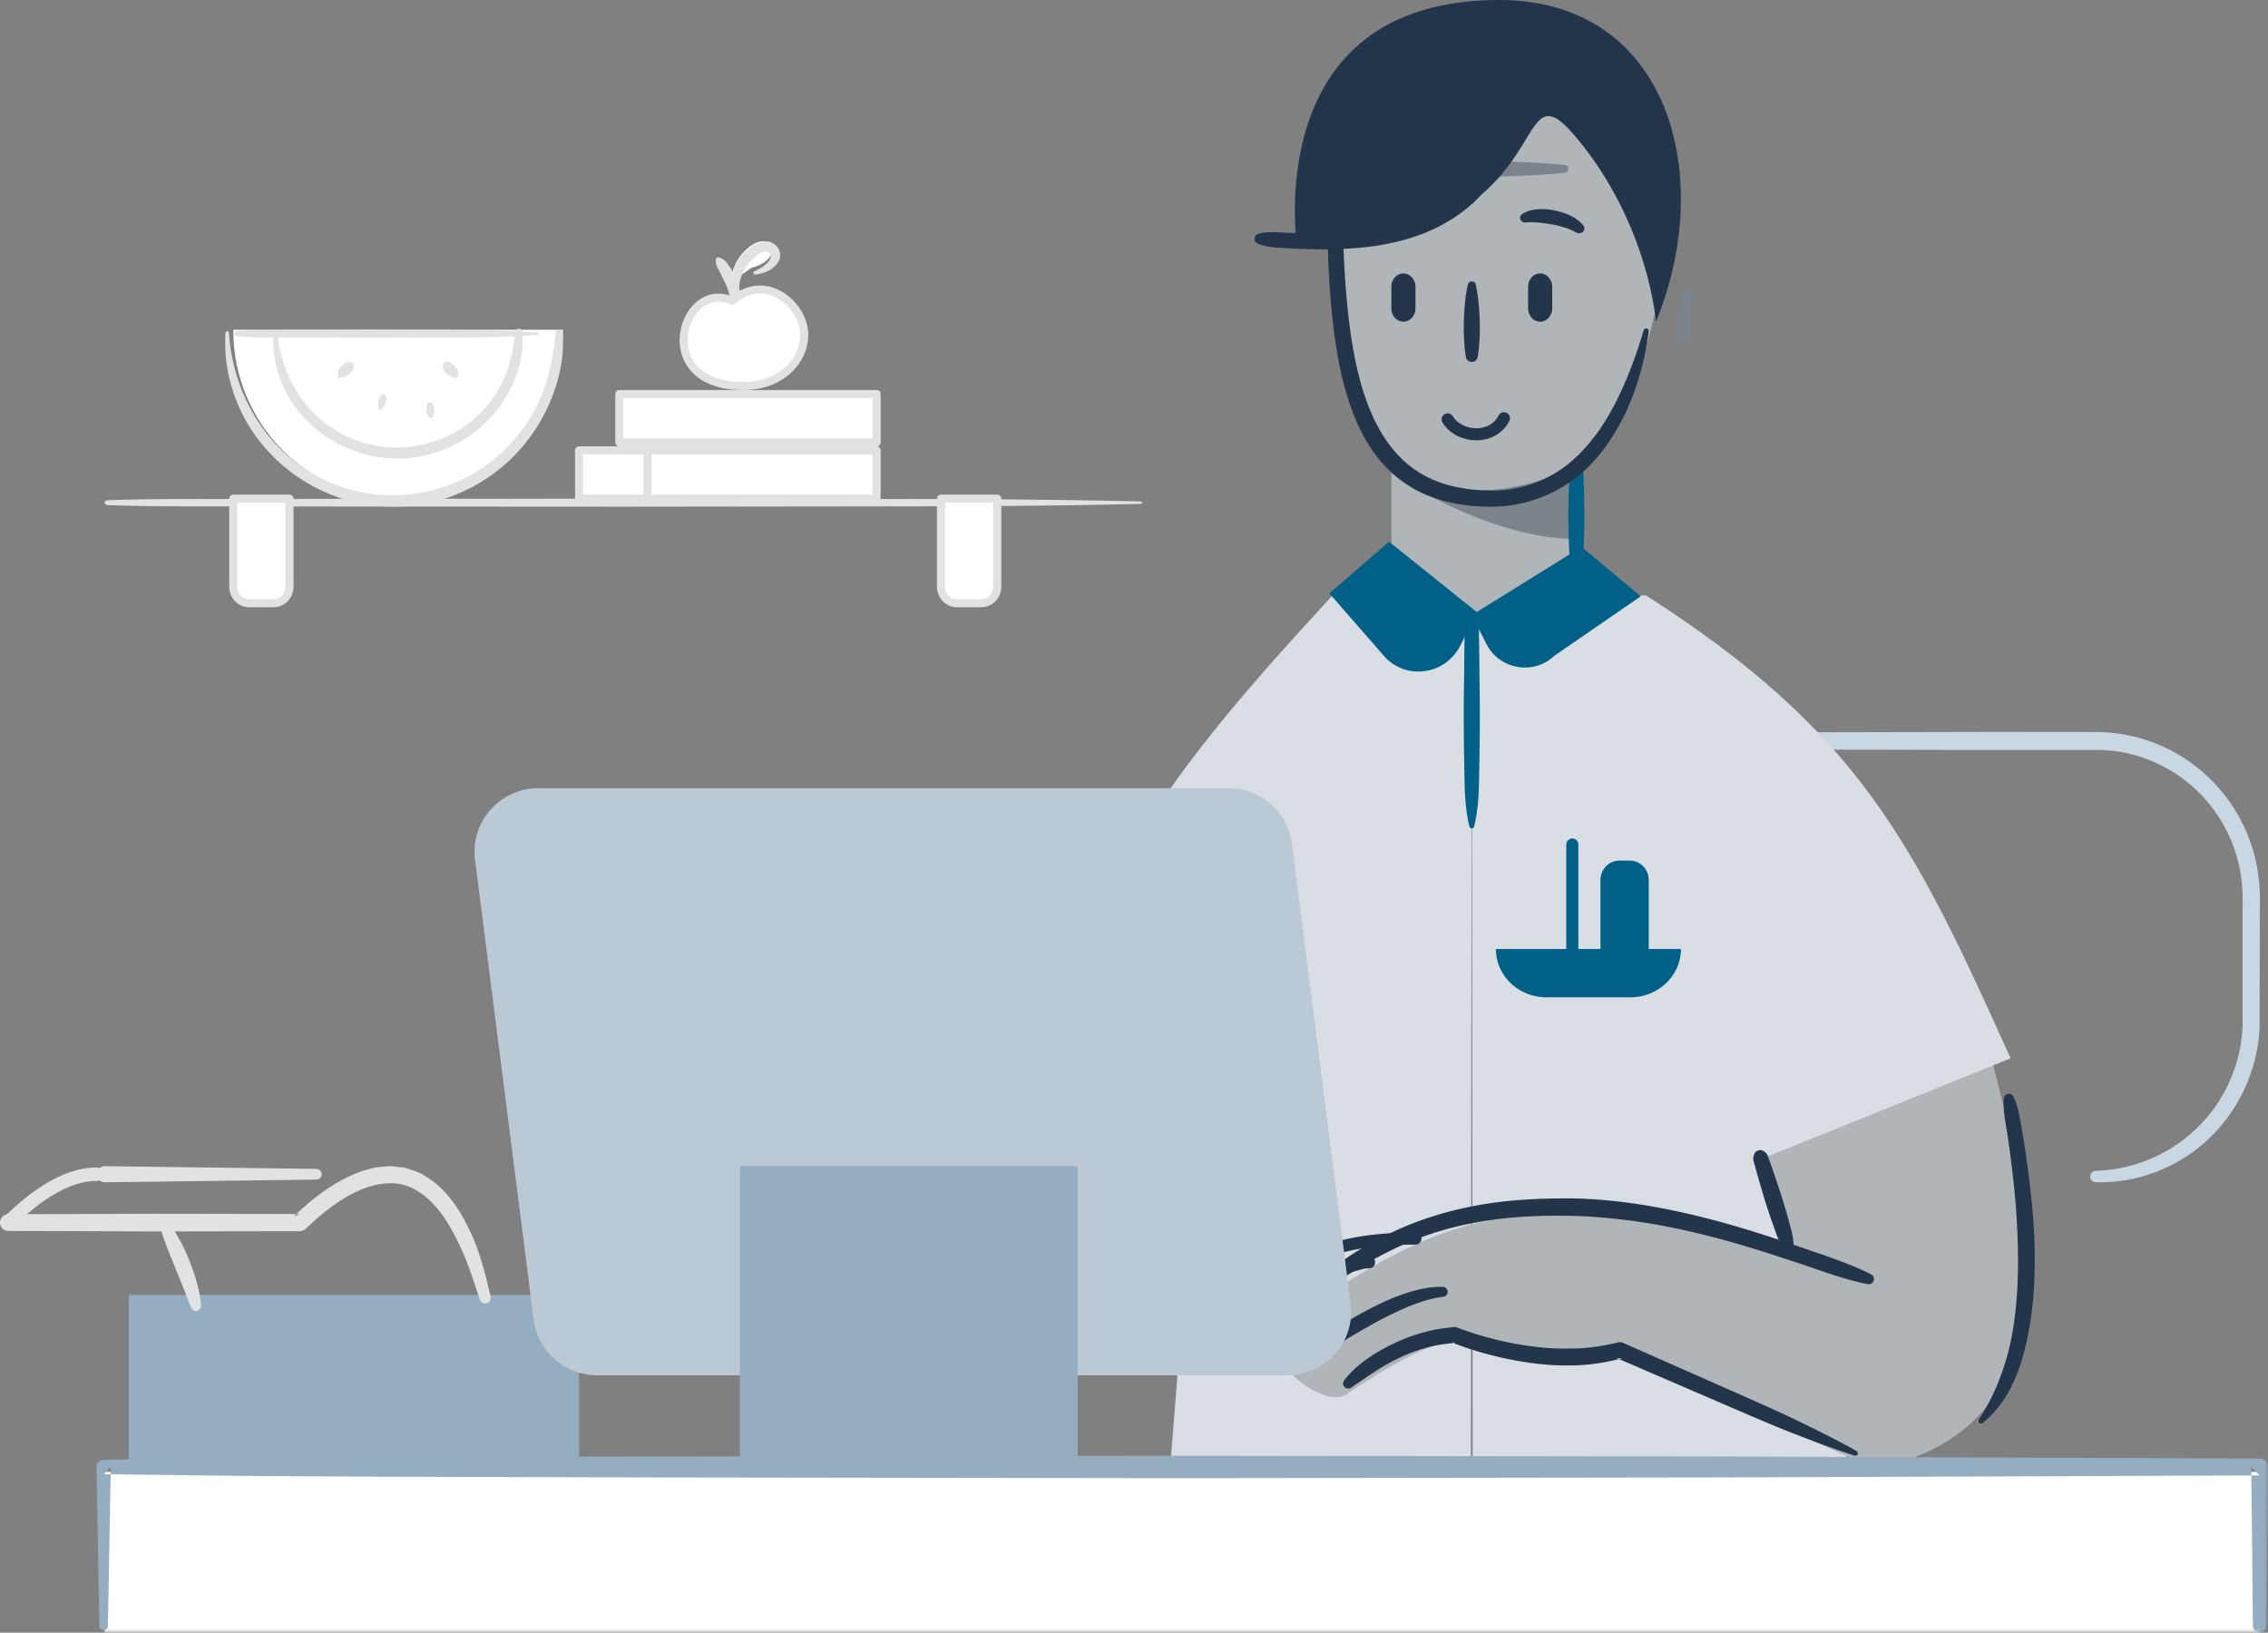 <svg width="282" height="203" xmlns="http://www.w3.org/2000/svg" xmlns:xlink="http://www.w3.org/1999/xlink"><rect width="100%" height="100%" fill="#808080" stroke="none"/><defs><path id="a" d="M0 203h282V0H0z"/></defs><g fill="none" fill-rule="evenodd"><path d="M218.05 91.063L247.634 91l7.396.006 3.697.004 1.85.003c.65.009 1.301.034 1.95.096 5.199.48 10.152 3.088 13.532 7.084a20.62 20.62 0 0 1 3.849 6.794c.853 2.46 1.157 5.19 1.082 7.692l-.035 14.953c-.179 5.25-2.526 10.36-6.305 13.935-3.763 3.602-8.955 5.59-14.07 5.423a.704.704 0 0 1-.683-.725.709.709 0 0 1 .684-.69c4.759-.127 9.372-2.118 12.704-5.441 3.37-3.289 5.378-7.89 5.556-12.587l.003-14.868c.063-2.464-.215-4.746-.981-6.991a18.396 18.396 0 0 0-3.452-6.065c-3.032-3.568-7.455-5.883-12.091-6.303a21.6 21.6 0 0 0-1.743-.082l-1.85.001-3.697.004-7.396.007-29.582-.064A1.055 1.055 0 0 1 217 92.123a1.053 1.053 0 0 1 1.05-1.06" fill="#C8D7E2"/><path fill="#B0B5B8" d="M173 82h23V59.036L173 51zM247.176 130c6.75 24.808 10.124 48.488-15.75 53l-9.551-26.843L218 144.225 247.176 130z"/><path d="M191 77a.999.999 0 1 1-2 0 1 1 0 0 1 2 0" fill="#FFF"/><path d="M166 20.485c0 23.55 1.414 42.233 19.3 41.494 10.24-.424 16.153-3.58 20.7-24.091 0 0-1.365-29.888-10.46-29.888S166 20.485 166 20.485" fill="#B0B5B8"/><path d="M149.085 137.029L131 135.374c3.353-25.281 14.278-39.203 34.71-61.374L183 76.368 182.886 184l-37.462-.613 3.661-46.358zM250 131.59c-12.153-26.98-18.833-40.582-45.385-57.59L183 76.368 183.114 184l47.222-.53-12.022-39.095L250 131.589z" fill="#D8DEE4"/><path d="M234 183l-32.411-14.465c-9.544 2.669-20.39-1.92-20.39-1.92-4.231.284-11.451 5.191-13.782 6.748-2.009 1.342-5.63-1.467-5.63-1.467-2.821-2.181-3.963-5.217-1.214-7.489 4.558-3.762 15.929-11.717 26.331-12.94 17.719-2.083 31.172 3.192 46.258 8.189L234 183z" fill="#B0B5B8"/><path d="M196 66.998V58c-7.673 3.438-13.64 3.702-19.609 1.719-5.968-1.982 8.525 7.444 19.609 7.279M178.682 20.067c2.666-.107 5.332-.066 7.997-.012 2.665.085 5.332.18 7.998.478.193.022.338.25.322.507-.015.23-.153.408-.322.426-2.666.3-5.333.393-7.998.478-2.665.054-5.33.097-7.997-.011-.389-.017-.694-.445-.682-.962.012-.495.313-.888.682-.904" fill="#7C848B"/><path d="M196.593 58.291c.422.522.265 1.044.319 1.566l.046 1.564c.013 1.044.057 2.087.037 3.13a64.058 64.058 0 0 1-.078 3.129c-.024 1.043-.088 2.087-.62 3.13-.092.178-.298.243-.463.143a.357.357 0 0 1-.13-.143c-.533-1.043-.597-2.087-.62-3.13a65.582 65.582 0 0 1-.079-3.13c-.02-1.042.025-2.085.038-3.129l.045-1.564c.053-.522-.103-1.044.32-1.566a.746.746 0 0 1 1.185 0" fill="#016087"/><path d="M72 183H16v-22h52.682A3.315 3.315 0 0 1 72 164.31V183z" fill="#95ADC1"/><path d="M12 146c-3.51-.02-7.327 2.37-11 6" stroke="#E1E2E2" stroke-width="1.673" stroke-linecap="round" stroke-linejoin="round"/><path d="M23.737 162.538c-.6-1.585-1.225-3.151-1.876-4.727l-.963-2.379c-.3-.81-.616-1.614-.865-2.466-.114-.386.075-.802.422-.93.265-.097.549.008.718.235.512.704.941 1.467 1.36 2.238.404.78.773 1.586 1.094 2.418.64 1.661 1.184 3.408 1.369 5.26.04.402-.219.763-.578.809-.296.036-.566-.154-.677-.443l-.004-.015z" fill="#E1E2E2"/><path d="M1.04 150.974l18.116-.061 18.115.03-.748.3c2.087-1.982 4.376-3.845 7.132-5.091.699-.29 1.385-.606 2.152-.764.379-.085.74-.224 1.132-.259l1.181-.105c.39-.063.791.015 1.19.047.395.06.806.042 1.186.176.762.249 1.557.442 2.213.893 2.802 1.582 4.44 4.257 5.686 6.836 1.266 2.63 1.953 5.415 2.587 8.177a.696.696 0 1 1-1.338.376l-.012-.04c-.878-2.626-1.706-5.277-2.985-7.664-1.2-2.396-2.8-4.652-4.954-5.863-2.13-1.304-4.8-.966-7.16.113-2.39 1.08-4.545 2.818-6.513 4.705-.209.2-.48.3-.749.3l-18.115.03-18.115-.06A1.04 1.04 0 0 1 0 152.009a1.042 1.042 0 0 1 1.04-1.035" fill="#E1E2E2"/><path d="M13.062 145l26.249.333c.386.005.695.307.689.677-.005.36-.312.652-.69.657L13.063 147c-.578.007-1.054-.434-1.062-.986-.007-.553.456-1.006 1.035-1.014h.027z" fill="#E1E2E2"/><path d="M166.553 20.555c.446 3.436.319 6.863.49 10.284.143 3.416.37 6.826.835 10.186.471 3.35 1.149 6.684 2.388 9.759 1.233 3.057 3.078 5.863 5.734 7.663 2.644 1.82 5.965 2.512 9.286 2.544 3.291.06 6.503-.957 9.136-2.868.67-.457 1.256-1.039 1.866-1.58.547-.611 1.148-1.174 1.63-1.85 1.072-1.258 1.912-2.713 2.728-4.172 1.558-2.975 2.745-6.172 3.73-9.456a.32.32 0 0 1 .395-.215.32.32 0 0 1 .227.343c-.442 3.444-1.367 6.853-2.841 10.07-1.533 3.164-3.595 6.245-6.578 8.406-2.938 2.185-6.65 3.375-10.3 3.33-3.57-.007-7.347-.724-10.46-2.829-1.547-1.032-2.881-2.364-3.958-3.844-1.07-1.487-1.893-3.112-2.55-4.774-1.31-3.334-1.977-6.809-2.437-10.262-.453-3.46-.654-6.926-.773-10.382-.072-3.456-.259-6.909.184-10.353a.638.638 0 0 1 1.268 0" fill="#23354B"/><path d="M183.496 35.383c.328 1.509.437 3.016.492 4.523.016.755.023 1.509-.026 2.262-.045.754-.098 1.509-.242 2.262-.072.376-.453.628-.851.559a.715.715 0 0 1-.589-.559c-.144-.753-.197-1.508-.242-2.262a26.322 26.322 0 0 1-.026-2.262c.055-1.507.164-3.014.492-4.523a.507.507 0 0 1 .598-.373c.204.04.354.19.394.373M174.5 40c-.828 0-1.5-.753-1.5-1.681V35.68c0-.93.672-1.681 1.5-1.681s1.5.751 1.5 1.681v2.638c0 .928-.672 1.681-1.5 1.681M191.5 40c-.828 0-1.5-.753-1.5-1.681V35.68c0-.93.672-1.681 1.5-1.681s1.5.751 1.5 1.681v2.638c0 .928-.672 1.681-1.5 1.681" fill="#23354B"/><path d="M180 52.143c1.436 2.363 5.59 2.636 7-.143" stroke="#23354B" stroke-width="1.5" stroke-linecap="round" stroke-linejoin="round"/><path d="M161.28 30.73S156.505 0 186.396 0c21.109 0 26.985 21.842 19.498 40 0 0-.884-12.064-9.829-22.82-8.945-10.755-.8 13.55-34.785 13.55" fill="#23354B"/><path d="M209.834 37l-.668 5" stroke="#7C848B" stroke-width="1.673" stroke-linecap="round" stroke-linejoin="round"/><path d="M172.726 68L183 76.245l-1.818 3.696c-1.635 3.322-5.873 4.093-8.497 1.546L166 73.827 172.726 68z" fill="#016087"/><path d="M172.726 68L183 76.245l-1.818 3.696c-1.635 3.322-5.873 4.093-8.497 1.546L166 73.827 172.726 68z" stroke="#016087"/><path d="M196.65 68L183 76.479l1.808 3.568c1.628 3.207 5.843 3.951 8.452 1.493L204 74.146 196.65 68z" fill="#016087"/><path d="M219.3 143.127c.59.376.594.95.812 1.45l.536 1.543c.341 1.034.713 2.058 1.02 3.105.33 1.038.62 2.088.902 3.143.302 1.047.564 2.107.354 3.329a.359.359 0 0 1-.416.297.344.344 0 0 1-.184-.097c-.864-.856-1.256-1.874-1.608-2.906a70.03 70.03 0 0 1-1.06-3.09c-.347-1.032-.629-2.086-.943-3.129l-.443-1.575c-.109-.537-.433-1.003-.17-1.666a.818.818 0 0 1 1.2-.404" fill="#23354B"/><path d="M232.242 159.67c-3.295-.652-6.39-1.914-9.55-2.924-3.153-1.04-6.31-2.045-9.501-2.878-6.374-1.687-12.888-2.72-19.432-2.712-6.55-.03-13.098.877-19.088 3.51-5.95 2.66-11.442 6.481-16.113 11.22l-.021.021a.312.312 0 0 1-.446-.002.332.332 0 0 1-.032-.418c3.973-5.639 9.63-9.882 15.855-12.645 3.114-1.395 6.407-2.359 9.751-2.97 3.358-.626 6.71-.82 10.09-.864 6.763-.118 13.471 1.124 19.945 2.86 3.244.875 6.428 1.918 9.592 2.992 3.152 1.11 6.344 2.07 9.35 3.58.315.158.448.55.294.874a.634.634 0 0 1-.694.355" fill="#23354B"/><path d="M179.417 161.243c-1.542.175-3.076.706-4.563 1.326-1.48.652-2.953 1.357-4.374 2.172-1.423.808-2.848 1.628-4.233 2.515-.706.426-1.405.863-2.096 1.31l-1.047.662-.52.335-.261.165-.133.082-.065.042-.033.02-.02.013-.01.008-.008.005c.009.404-1.655-1.629-.82-.95a.649.649 0 0 1 .901.037.606.606 0 0 1-.037.875c.839.679-.824-1.356-.81-.953-.009.005-.002 0-.002 0l.005-.005.013-.011.028-.026.058-.053.118-.105.236-.208.483-.406.98-.791a79.096 79.096 0 0 1 2.03-1.496c1.396-.94 2.812-1.862 4.309-2.667 1.5-.791 3.026-1.57 4.661-2.137 1.624-.573 3.346-1.043 5.17-1a.629.629 0 0 1 .623.637.627.627 0 0 1-.564.601l-.02.003zM167.126 171.64c.808-1.062 1.763-1.902 2.813-2.656 1.05-.742 2.178-1.373 3.344-1.934a20.88 20.88 0 0 1 3.646-1.365c1.251-.374 2.56-.55 3.865-.68a.864.864 0 0 1 .401.054l.057.021c1.534.6 3.205 1.1 4.85 1.503 1.66.403 3.34.7 5.026.894 1.687.207 3.382.224 5.06.175 1.682-.061 3.332-.34 4.944-.731l.038-.01c.23-.056.463-.03.664.06l14.619 6.463c2.437 1.078 4.874 2.154 7.272 3.315 2.395 1.17 4.786 2.35 7.114 3.666a.31.31 0 0 1 .118.427.32.32 0 0 1-.375.143c-2.551-.819-5.045-1.77-7.533-2.731-2.485-.972-4.93-2.027-7.378-3.082l-14.68-6.329.704.05c-1.776.454-3.585.769-5.402.852-1.811.08-3.626.012-5.409-.214a43.435 43.435 0 0 1-5.28-.99c-1.742-.446-3.42-.96-5.134-1.648l.458.078c-1.167.11-2.341.25-3.478.581a18.97 18.97 0 0 0-3.333 1.213c-2.162.99-4.12 2.408-6.075 3.738l-.044.03a.644.644 0 0 1-.886-.161.622.622 0 0 1 .014-.733" fill="#23354B"/><path d="M176 154c-11.226-.056-15.609 3.552-14.933 4.716.712 1.228 7.762-1.933 9.163-1.772" stroke="#23354B" stroke-width="1.5" stroke-linecap="round" stroke-linejoin="round"/><path d="M250.367 136.377c.747 1.629.885 3.383 1.204 5.101.28 1.724.528 3.459.744 5.197.417 3.48.733 6.99.679 10.528-.027 3.531-.354 7.096-1.239 10.57-.845 3.434-2.432 6.955-5.254 9.16a.305.305 0 0 1-.438-.06.33.33 0 0 1-.01-.375l.005-.007c1.862-2.855 3.061-5.924 3.843-9.199.743-3.277.984-6.69 1.017-10.103a92.653 92.653 0 0 0-.56-10.275 138.733 138.733 0 0 0-.656-5.129c-.213-1.715-.672-3.382-.55-5.168a.646.646 0 0 1 .677-.616c.24.017.44.17.538.376M156.506 29.045c1.44-.344 2.828-.09 4.233-.08 1.4.04 2.797.05 4.188.018 2.784-.067 5.542-.377 8.206-.978 2.655-.623 5.216-1.614 7.434-3.153 2.215-1.556 4.025-3.55 5.873-5.737a.314.314 0 0 1 .447-.04.33.33 0 0 1 .098.347c-.904 2.827-2.882 5.28-5.306 7.028-2.406 1.796-5.214 2.96-8.068 3.622-2.857.699-5.773.89-8.649.928a83.974 83.974 0 0 1-4.303-.1c-1.422-.12-2.861-.037-4.245-.594a.664.664 0 0 1 .092-1.26" fill="#23354B"/><path d="M160.031 171H74.262c-4.014 0-7.401-2.96-7.905-6.91l-7.293-57.2c-.602-4.718 3.107-8.89 7.903-8.89h85.771c4.013 0 7.4 2.96 7.903 6.909l7.295 57.2c.6 4.719-3.108 8.891-7.905 8.891" fill="#BBC9D5"/><mask id="b" fill="#fff"><use xlink:href="#a"/></mask><path fill="#95ADC1" mask="url(#b)" d="M92 184h42v-39H92z"/><path fill="#FFF" mask="url(#b)" d="M13 203v-20h268v20"/><path d="M12.356 202.163L12 182.398a.873.873 0 0 1 .854-.895h.006l.026-.001 16.756-.207 16.754-.103 33.51-.097 67.018-.095 67.019.094 67.019.255h.015a1.032 1.032 0 0 1 1.023 1.043v.006l-.2 19.765a.843.843 0 0 1-.847.837.842.842 0 0 1-.829-.837l-.2-19.765 1.038 1.049-67.02.254-67.018.094-67.019-.095-33.509-.097-16.754-.103-16.756-.206.888-.896-.356 19.765a.536.536 0 0 1-.542.526.533.533 0 0 1-.52-.526" fill="#95ADC1" mask="url(#b)"/><path d="M189.25 26.634c.723-.497 1.443-.567 2.124-.626a7.592 7.592 0 0 1 2.002.173c.642.156 1.294.319 1.891.63.6.296 1.192.682 1.621 1.258.202.273.123.644-.177.83a.716.716 0 0 1-.718.01l-.07-.04a7.164 7.164 0 0 0-1.384-.584c-.514-.138-1.03-.301-1.575-.383-.54-.087-1.082-.176-1.614-.222a7.993 7.993 0 0 0-1.423-.033l-.25.018c-.346.023-.65-.215-.675-.53a.56.56 0 0 1 .248-.501" fill="#23354B" mask="url(#b)"/><path d="M195.5 105v14" stroke="#016087" stroke-width="1.5" stroke-linecap="round" stroke-linejoin="round" mask="url(#b)"/><path d="M202.646 122h-1.292c-1.3 0-2.354-1.084-2.354-2.421V109.42c0-1.337 1.054-2.421 2.354-2.421h1.292c1.3 0 2.354 1.084 2.354 2.421v10.158c0 1.337-1.054 2.421-2.354 2.421" fill="#016087" mask="url(#b)"/><path d="M202.712 124h-10.425c-3.471 0-6.287-2.685-6.287-6h23c0 3.315-2.816 6-6.288 6M183.592 76.42c.423 1.097.265 2.194.315 3.29l.038 3.295c.014 2.194.073 4.389.05 6.583.003 2.195-.034 4.391-.08 6.585-.024 2.195-.088 4.39-.62 6.586a.303.303 0 0 1-.37.23.315.315 0 0 1-.222-.23c-.532-2.195-.594-4.39-.62-6.586-.044-2.194-.081-4.39-.077-6.585-.024-2.194.035-4.39.05-6.583l.036-3.294c.05-1.097-.107-2.194.315-3.292a.629.629 0 0 1 1.185 0" fill="#016087" mask="url(#b)"/><path d="M13 62.5h129" fill="#FFF" mask="url(#b)"/><path d="M13.396 62.198c5.35-.21 10.7-.136 16.05-.16l16.05-.019 32.1-.019 32.1.038c10.7.002 21.4.052 32.1.31.116.004.208.073.204.157-.004.08-.094.143-.203.146-10.7.26-21.4.31-32.101.311l-32.1.038-32.1-.019-16.05-.018c-5.35-.025-10.7.05-16.05-.161-.232-.01-.408-.152-.395-.32.01-.153.185-.275.395-.284" fill="#E1E2E2" mask="url(#b)"/><path d="M70 41c0 11.597-9.178 21-20.5 21S29 52.597 29 41" fill="#FFF" mask="url(#b)"/><path d="M69.93 41.386c.29 2.806-.36 5.645-1.397 8.25a21.658 21.658 0 0 1-4.59 7.013c-3.92 4.018-9.464 6.405-15.062 6.35-5.59.001-11.125-2.344-15.04-6.368-3.961-3.968-6.188-9.697-5.797-15.245a.212.212 0 0 1 .226-.2.215.215 0 0 1 .196.2c.355 5.415 2.57 10.562 6.287 14.318 3.708 3.758 8.902 5.913 14.128 5.877 5.222-.018 10.41-2.132 14.11-5.896a20.353 20.353 0 0 0 4.349-6.55c1.035-2.45 1.446-5.082 1.746-7.75a.427.427 0 0 1 .466-.383.435.435 0 0 1 .379.384" fill="#E1E2E2" mask="url(#b)"/><path d="M64 42c0 8.284-6.715 15-15 15s-15-6.716-15-15" fill="#FFF" mask="url(#b)"/><path d="M64.918 41.357c.289 2.027-.22 4.084-.979 5.966a15.626 15.626 0 0 1-3.396 5.075c-2.9 2.907-7.01 4.65-11.16 4.601-4.144-.004-8.246-1.706-11.142-4.618-2.934-2.865-4.567-7.036-4.186-11.024a.207.207 0 0 1 .227-.186c.102.007.18.089.19.186.354 3.859 1.975 7.471 4.67 10.132 2.69 2.657 6.455 4.175 10.24 4.146 3.78-.023 7.537-1.502 10.222-4.163a14.344 14.344 0 0 0 3.158-4.633c.759-1.733 1.029-3.591 1.325-5.482a.422.422 0 1 1 .832 0" fill="#E1E2E2" mask="url(#b)"/><path d="M29 41.5h38" fill="#FFF" mask="url(#b)"/><path d="M29.346 41.203c1.56-.208 3.123-.135 4.683-.158l4.684-.018c3.122-.005 6.245-.043 9.367-.02l9.368.04c3.123-.004 6.244.048 9.367.305.116.01.197.083.183.165-.01.07-.088.123-.183.131-3.123.257-6.244.309-9.367.306l-9.368.038c-3.122.025-6.245-.014-9.367-.019l-4.684-.019c-1.56-.023-3.122.05-4.683-.157-.231-.03-.382-.189-.338-.353.032-.125.17-.219.338-.241" fill="#E1E2E2" mask="url(#b)"/><path d="M42.948 45l-.896 2" fill="#FFF" mask="url(#b)"/><path d="M44 45.488c-.022.377-.221.661-.467.92-.13.125-.272.244-.456.341-.183.096-.373.19-.64.243-.183.036-.367-.052-.414-.197a.074.074 0 0 1-.004-.025c-.042-.215-.006-.391.036-.563.04-.173.124-.323.219-.467.207-.278.459-.534.888-.695.295-.11.644-.01.783.222.04.072.059.148.054.221" fill="#E1E2E2" mask="url(#b)"/><path d="M47.807 49l-.614 2" fill="#FFF" mask="url(#b)"/><path d="M47.988 49.37c.041.35-.03.636-.13.91a1.633 1.633 0 0 1-.208.379c-.089.116-.183.23-.325.317-.097.06-.212.005-.258-.12l-.007-.021a1.857 1.857 0 0 1-.06-.523c0-.165.025-.313.058-.458.076-.287.18-.557.399-.768.15-.144.359-.103.47.09a.518.518 0 0 1 .061.195" fill="#E1E2E2" mask="url(#b)"/><path d="M53.42 50l.16 2" fill="#FFF" mask="url(#b)"/><path d="M53.759 50.167c.183.269.23.554.241.841 0 .146-.01.292-.053.44-.042.15-.088.298-.194.455a.208.208 0 0 1-.324.034 1.362 1.362 0 0 1-.273-.403 1.565 1.565 0 0 1-.13-.42c-.04-.285-.047-.572.085-.877.09-.207.317-.296.506-.196a.375.375 0 0 1 .142.126" fill="#E1E2E2" mask="url(#b)"/><path d="M55.072 45l.856 2" fill="#FFF" mask="url(#b)"/><path d="M55.87 45.05c.432.17.679.427.88.708.093.143.172.294.207.465.037.172.067.345.016.558-.036.145-.216.24-.404.215a2.258 2.258 0 0 1-.675-.26 1.97 1.97 0 0 1-.453-.349c-.242-.262-.435-.545-.44-.919-.006-.255.258-.464.588-.468a.773.773 0 0 1 .282.05" fill="#E1E2E2" mask="url(#b)"/><path d="M91.05 37.403C84.823 34.548 80.789 48 92.415 48c5.454 0 8.23-4.162 7.46-7.44-.779-3.314-4.997-6.464-8.823-3.157" fill="#FFF" mask="url(#b)"/><path d="M91.05 37.403C84.823 34.548 80.789 48 92.415 48c5.454 0 8.23-4.162 7.46-7.44-.779-3.314-4.997-6.464-8.823-3.157z" stroke="#E1E2E2" stroke-linecap="round" stroke-linejoin="round" mask="url(#b)"/><path d="M90.996 37C91.104 35.194 89 32 89 32" fill="#FFF" mask="url(#b)"/><path d="M90.876 36.826c-.32-.184-.208-.337-.283-.523-.047-.18-.099-.364-.175-.55-.135-.37-.343-.735-.515-1.113l-.57-1.131c-.209-.376-.402-.754-.31-1.29l.002-.01c.023-.134.169-.226.325-.206.02.002.04.007.057.011.615.192.912.558 1.167.938.272.376.522.764.726 1.177.227.404.372.84.508 1.29.068.223.115.46.156.7.008.235.147.507-.183.751a.715.715 0 0 1-.76.04l-.145-.084z" fill="#E1E2E2" mask="url(#b)"/><path d="M91.012 35c-.23-2.855 2.919-5.502 4.211-4.919 1.495.674.8 2.574-1.801 3.224" fill="#FFF" mask="url(#b)"/><path d="M91.057 35.644c-.197-1.112.136-2.258.711-3.195.582-.946 1.376-1.766 2.521-2.254.295-.112.619-.213 1.02-.192.195.006.418.056.622.148.151.094.307.157.446.287.636.434.789 1.456.441 2.027-.669 1.172-1.846 1.536-2.887 1.665a.22.22 0 0 1-.247-.186.212.212 0 0 1 .127-.223l.01-.004c.884-.391 1.768-.98 1.98-1.664.092-.334.014-.503-.212-.661-.043-.047-.139-.07-.2-.112-.03-.003-.062-.016-.124-.012a1.415 1.415 0 0 0-.47.119c-.741.319-1.44 1-1.965 1.716-.516.74-.858 1.587-.899 2.475v.013a.436.436 0 0 1-.46.408.432.432 0 0 1-.414-.355" fill="#E1E2E2" mask="url(#b)"/><path d="M34.03 75h-3.061C29.88 75 29 74.075 29 72.934V62h7v10.934c0 1.14-.882 2.066-1.97 2.066" fill="#FFF" mask="url(#b)"/><path d="M34.03 75h-3.061C29.88 75 29 74.075 29 72.934V62h7v10.934c0 1.14-.882 2.066-1.97 2.066z" stroke="#E1E2E2" stroke-linecap="round" stroke-linejoin="round" mask="url(#b)"/><path d="M122.03 75h-3.06c-1.089 0-1.97-.925-1.97-2.066V62h7v10.934c0 1.14-.881 2.066-1.97 2.066" fill="#FFF" mask="url(#b)"/><path d="M122.03 75h-3.06c-1.089 0-1.97-.925-1.97-2.066V62h7v10.934c0 1.14-.881 2.066-1.97 2.066z" stroke="#E1E2E2" stroke-linecap="round" stroke-linejoin="round" mask="url(#b)"/><path fill="#FFF" mask="url(#b)" d="M72 62h37v-6H72z"/><path stroke="#E1E2E2" stroke-linecap="round" stroke-linejoin="round" mask="url(#b)" d="M72 62h37v-6H72z"/><path fill="#FFF" mask="url(#b)" d="M77 55h32v-6H77z"/><path stroke="#E1E2E2" stroke-linecap="round" stroke-linejoin="round" mask="url(#b)" d="M77 55h32v-6H77zM80.5 56v6"/></g></svg>